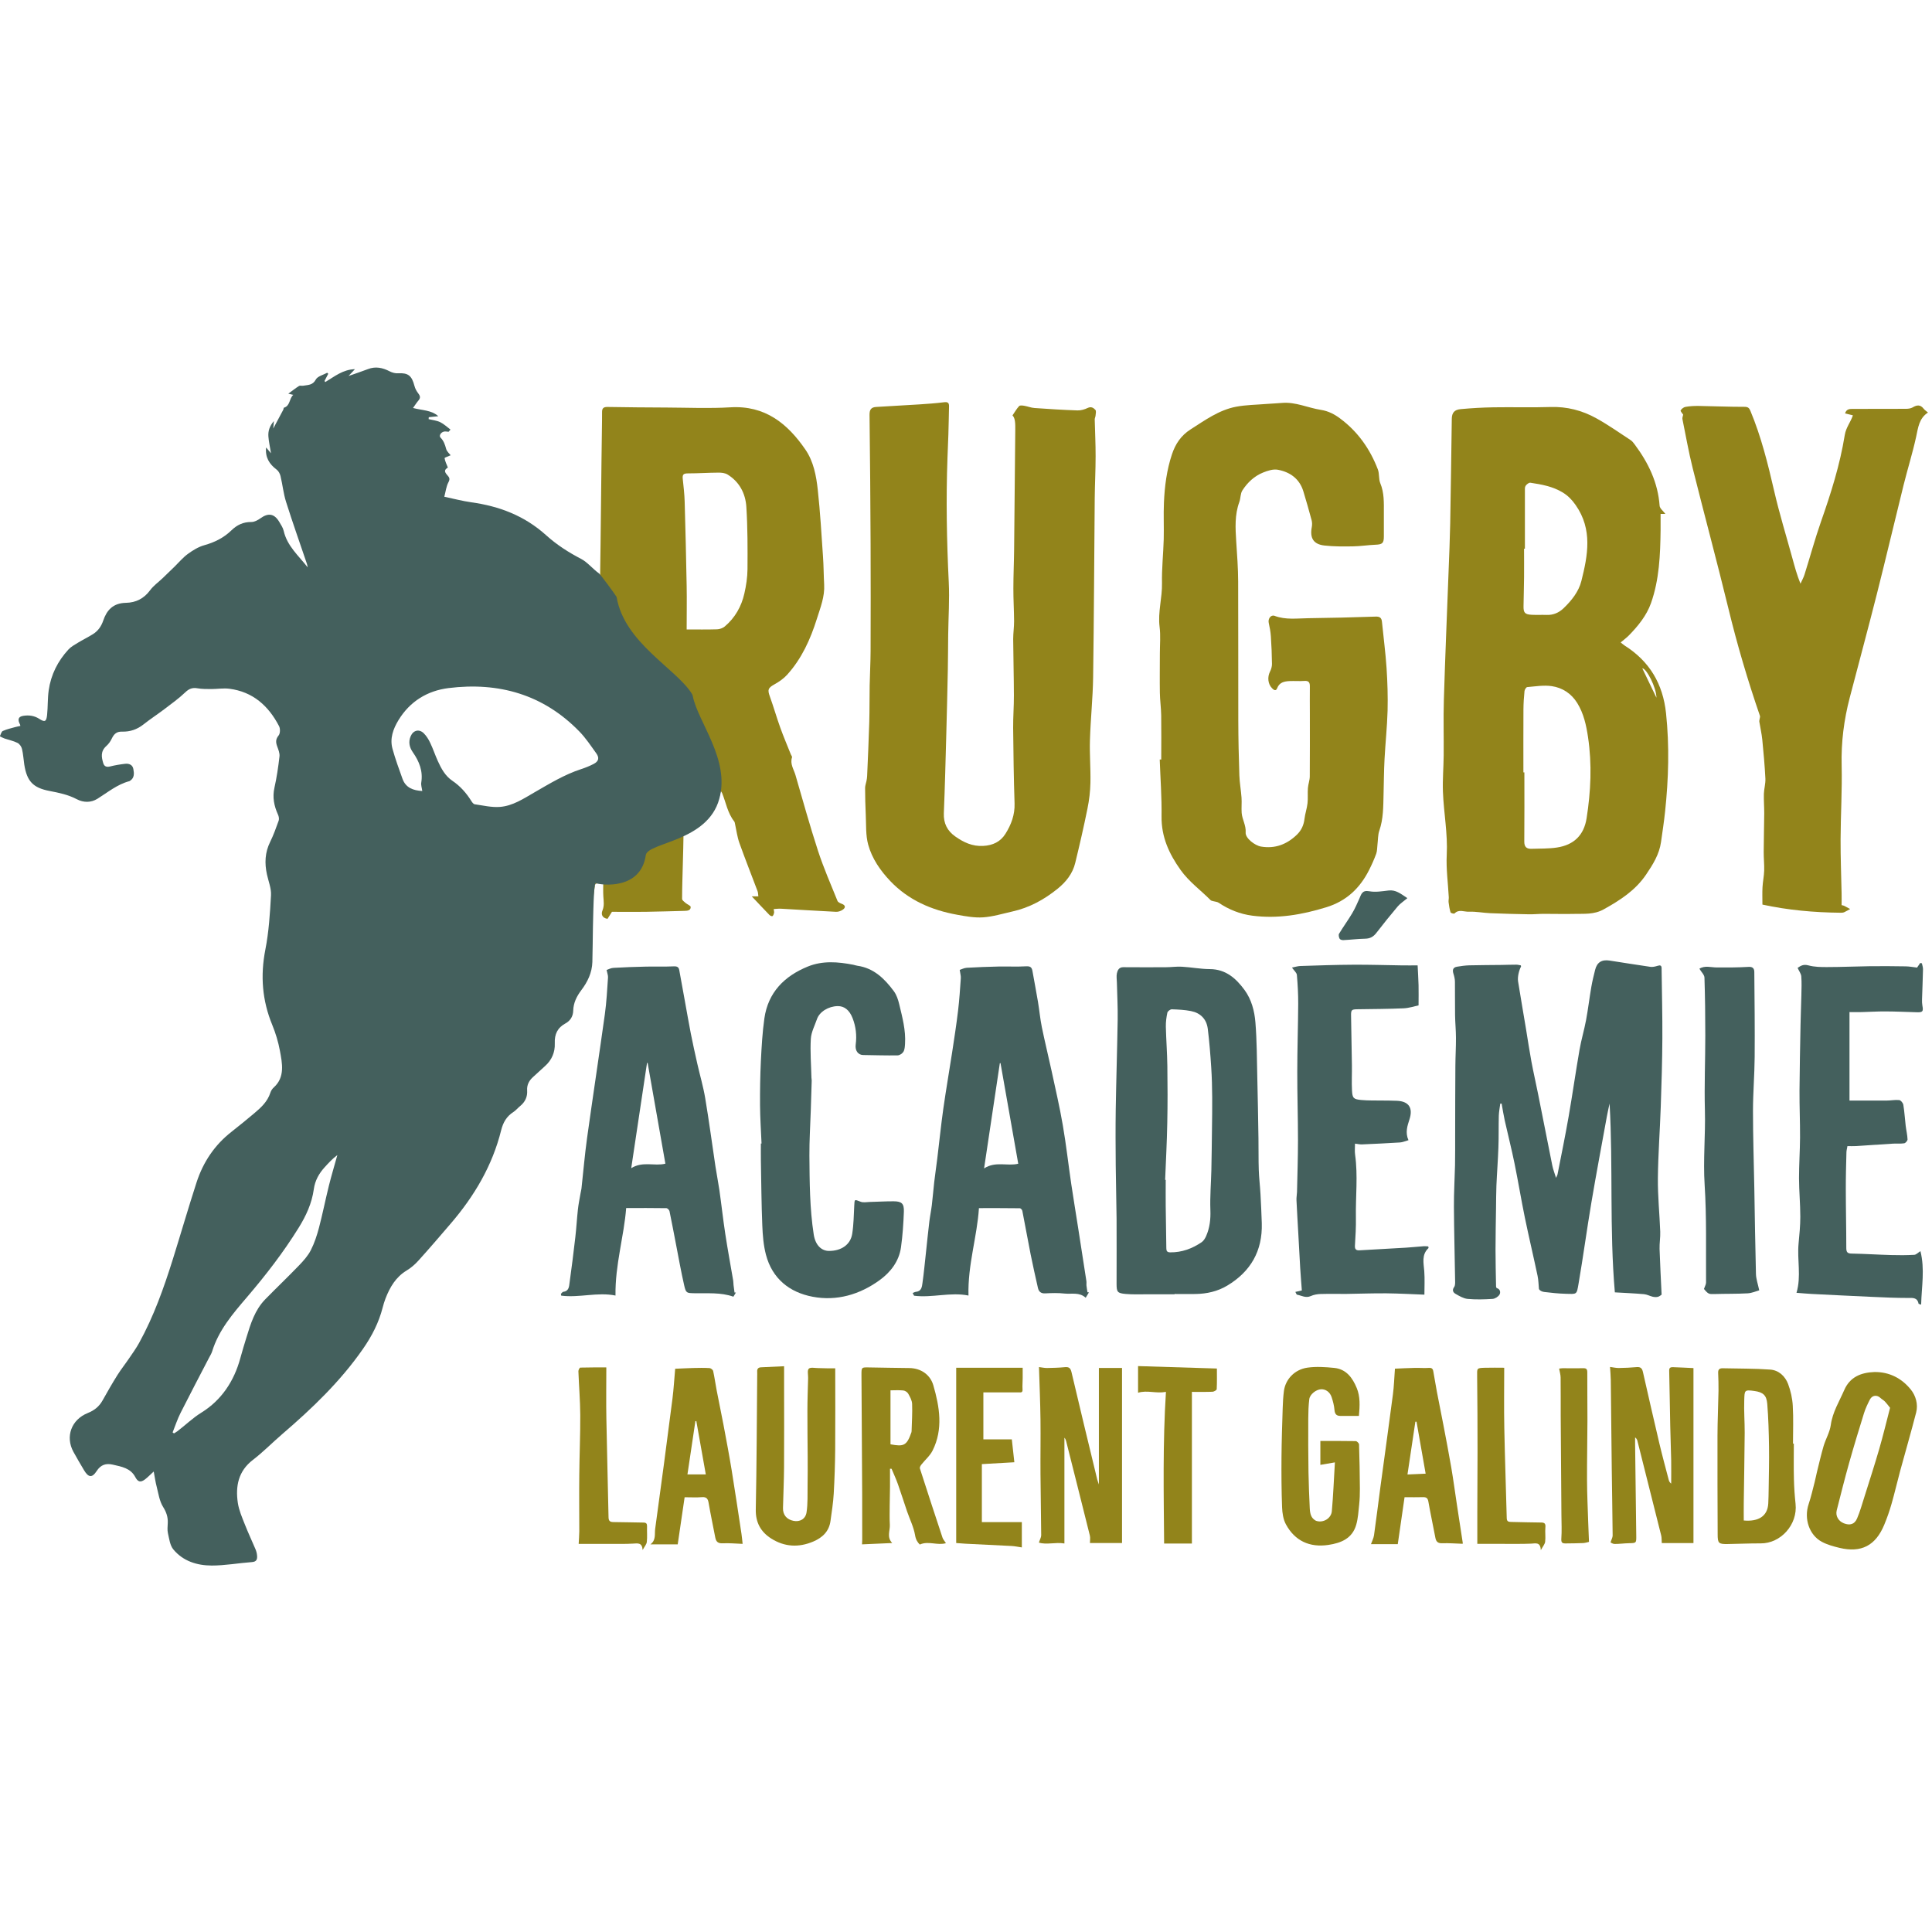 <svg width="256" height="256" viewBox="0 0 256 256" fill="none" xmlns="http://www.w3.org/2000/svg">
<g clip-path="url(#clip0_224_11215)">
<path d="M82.272 91.978C82.936 92.442 79.501 77.352 79.507 77.164C79.612 70.717 79.671 62.221 79.771 55.774C79.777 55.375 79.771 54.981 79.777 54.582C79.777 54.112 79.959 53.919 80.481 53.924C83.1 53.971 85.719 53.989 88.344 54.001C91.162 54.013 93.986 54.142 96.793 53.971C101.367 53.701 104.343 56.114 106.721 59.573C107.802 61.146 108.16 63.049 108.36 64.91C108.683 67.846 108.847 70.799 109.052 73.747C109.141 74.98 109.135 76.213 109.205 77.446C109.299 79.055 108.706 80.511 108.242 81.99C107.391 84.703 106.228 87.281 104.291 89.418C103.839 89.917 103.245 90.328 102.647 90.663C101.766 91.156 101.678 91.367 102.012 92.295C102.5 93.651 102.899 95.043 103.386 96.405C103.821 97.615 104.326 98.795 104.801 99.987C104.848 100.11 104.983 100.257 104.948 100.351C104.655 101.22 105.177 101.93 105.4 102.688C106.375 106.046 107.309 109.422 108.395 112.752C109.129 115 110.086 117.179 110.972 119.375C111.043 119.551 111.319 119.68 111.53 119.756C111.994 119.921 112.1 120.226 111.701 120.52C111.454 120.702 111.084 120.837 110.779 120.819C108.342 120.702 105.899 120.543 103.463 120.408C103.163 120.39 102.858 120.437 102.517 120.455C102.547 120.696 102.594 120.837 102.57 120.954C102.535 121.113 102.476 121.301 102.359 121.389C102.294 121.436 102.059 121.342 101.965 121.248C101.185 120.443 100.421 119.627 99.611 118.77H100.486C100.451 118.512 100.457 118.283 100.38 118.083C99.582 115.952 98.736 113.838 97.973 111.695C97.685 110.884 97.579 110.01 97.391 109.158C97.368 109.047 97.35 108.923 97.286 108.841C96.405 107.731 96.194 106.334 95.677 105.072C95.654 105.019 95.612 104.972 95.507 104.813C95.143 106.633 94.045 107.772 92.542 108.571C92.125 108.794 91.696 109.023 91.244 109.152C90.651 109.323 90.581 109.716 90.575 110.233C90.563 111.683 90.51 113.133 90.475 114.589C90.44 116.098 90.381 117.601 90.381 119.11C90.381 119.287 90.657 119.486 90.833 119.639C91.062 119.839 91.526 120.003 91.52 120.185C91.52 120.678 91.056 120.684 90.657 120.696C88.96 120.737 87.263 120.796 85.566 120.819C84.11 120.843 82.648 120.819 81.086 120.819C80.939 121.054 80.716 121.406 80.499 121.753C79.771 121.635 79.624 121.136 79.83 120.643C80.088 120.015 79.988 119.428 79.947 118.805C79.906 118.159 79.935 117.508 79.935 116.844C78.796 117.044 78.708 117.085 78.638 118.194C78.544 119.727 78.52 121.265 78.485 122.804C78.45 124.342 78.456 125.88 78.409 127.419C78.368 128.828 77.781 130.049 76.947 131.147M90.992 83.406C92.36 83.406 93.692 83.429 95.019 83.388C95.366 83.376 95.777 83.229 96.041 83.006C97.397 81.855 98.243 80.364 98.63 78.65C98.871 77.599 99.036 76.506 99.047 75.432C99.065 72.672 99.071 69.913 98.895 67.165C98.783 65.397 97.985 63.847 96.399 62.873C96.07 62.673 95.601 62.62 95.196 62.626C93.857 62.632 92.518 62.726 91.179 62.726C90.575 62.726 90.404 62.861 90.469 63.454C90.575 64.458 90.692 65.456 90.722 66.466C90.827 70.189 90.921 73.905 90.986 77.628C91.021 79.477 90.986 81.321 90.986 83.411L90.992 83.406Z" fill="#92841B"/>
<path d="M220.659 68.098H220.037C220.037 68.838 220.043 69.543 220.037 70.253C219.996 73.529 219.866 76.812 218.763 79.924C218.181 81.562 217.06 82.942 215.839 84.192C215.521 84.515 215.152 84.785 214.746 85.126C215.011 85.337 215.14 85.455 215.281 85.543C218.581 87.633 220.348 90.622 220.759 94.514C221.217 98.859 221.094 103.181 220.636 107.508C220.495 108.865 220.283 110.215 220.095 111.566C219.866 113.204 219.021 114.548 218.111 115.893C216.69 117.989 214.682 119.275 212.515 120.484C211.206 121.218 209.902 121.06 208.575 121.095C207.225 121.13 205.875 121.083 204.53 121.089C203.884 121.089 203.244 121.16 202.598 121.148C200.878 121.119 199.163 121.072 197.443 121.001C196.504 120.96 195.564 120.766 194.636 120.807C194.014 120.837 193.315 120.437 192.734 121.036C192.669 121.107 192.241 120.995 192.206 120.895C192.07 120.461 192.006 120.009 191.947 119.557C191.918 119.339 191.982 119.11 191.971 118.887C191.871 117.014 191.607 115.135 191.701 113.28C191.847 110.456 191.301 107.702 191.196 104.913C191.137 103.316 191.278 101.707 191.295 100.104C191.319 97.65 191.243 95.19 191.319 92.735C191.489 87.093 191.73 81.456 191.941 75.82C192.024 73.671 192.117 71.522 192.159 69.378C192.247 64.752 192.299 60.125 192.37 55.498C192.382 54.705 192.699 54.288 193.55 54.212C195 54.077 196.462 53.995 197.919 53.971C200.426 53.93 202.939 54.013 205.446 53.93C207.618 53.86 209.632 54.382 211.494 55.41C213.073 56.279 214.553 57.33 216.062 58.316C216.279 58.457 216.455 58.686 216.614 58.904C218.416 61.323 219.69 63.947 219.908 67.018C219.931 67.37 220.371 67.693 220.671 68.098H220.659ZM201.864 102.347C201.905 102.347 201.946 102.347 201.988 102.347C201.988 105.4 202.005 108.454 201.976 111.507C201.97 112.229 202.287 112.493 202.939 112.47C204.066 112.429 205.211 112.47 206.315 112.299C208.564 111.953 209.879 110.655 210.231 108.43C210.795 104.854 210.959 101.255 210.419 97.656C210.184 96.088 209.85 94.544 208.998 93.164C208.211 91.89 207.025 91.121 205.604 90.915C204.553 90.763 203.444 90.951 202.363 91.044C202.228 91.056 202.029 91.373 202.005 91.567C201.923 92.377 201.87 93.193 201.864 94.004C201.847 96.787 201.858 99.57 201.858 102.353L201.864 102.347ZM202.046 72.707C202.011 72.707 201.982 72.707 201.946 72.707C201.946 73.976 201.958 75.238 201.946 76.506C201.935 77.775 201.894 79.037 201.876 80.305C201.858 81.192 202.052 81.415 202.956 81.462C203.608 81.497 204.272 81.456 204.923 81.48C205.816 81.515 206.561 81.192 207.19 80.587C208.247 79.571 209.186 78.391 209.538 76.994C210.396 73.588 211.047 70.165 208.787 66.93C208.299 66.231 207.783 65.697 207.09 65.268C205.769 64.458 204.277 64.188 202.78 63.965C202.586 63.935 202.275 64.182 202.146 64.382C202.029 64.564 202.058 64.863 202.058 65.11C202.058 67.64 202.058 70.177 202.058 72.707H202.046ZM219.485 92.448C219.485 91.109 218.181 88.573 217.612 88.555C218.205 89.788 218.804 91.038 219.485 92.448Z" fill="#92841B"/>
<path d="M134.159 55.046C134.465 54.605 134.705 54.165 135.04 53.807C135.157 53.684 135.51 53.731 135.739 53.772C136.191 53.848 136.631 54.036 137.089 54.065C138.98 54.2 140.87 54.318 142.767 54.382C143.219 54.4 143.718 54.253 144.129 54.054C144.593 53.831 144.904 54.048 145.145 54.312C145.274 54.453 145.192 54.805 145.168 55.063C145.157 55.24 145.051 55.41 145.057 55.58C145.092 57.207 145.18 58.833 145.174 60.459C145.174 62.315 145.074 64.164 145.057 66.02C144.986 73.935 144.957 81.85 144.845 89.764C144.804 92.53 144.505 95.295 144.423 98.067C144.364 99.952 144.528 101.836 144.487 103.721C144.464 104.866 144.323 106.029 144.094 107.15C143.607 109.557 143.055 111.953 142.473 114.343C142.133 115.758 141.252 116.862 140.142 117.76C138.363 119.199 136.396 120.279 134.142 120.778C132.856 121.066 131.57 121.465 130.266 121.553C129.139 121.629 127.971 121.418 126.843 121.212C123.455 120.602 120.396 119.292 117.971 116.75C116.644 115.353 115.546 113.767 115.041 111.924C114.695 110.673 114.783 109.293 114.718 107.972C114.66 106.786 114.636 105.594 114.63 104.402C114.63 104.097 114.754 103.792 114.812 103.486C114.853 103.263 114.895 103.046 114.9 102.823C115 100.462 115.112 98.096 115.182 95.736C115.229 94.098 115.206 92.46 115.235 90.815C115.264 89.295 115.353 87.774 115.358 86.253C115.376 81.532 115.376 76.812 115.358 72.091C115.335 66.39 115.288 60.688 115.218 54.987C115.206 54.294 115.423 53.965 116.087 53.924C118.001 53.807 119.921 53.707 121.835 53.584C122.915 53.513 123.996 53.437 125.07 53.302C125.551 53.237 125.763 53.349 125.751 53.831C125.722 55.099 125.704 56.361 125.663 57.629C125.634 58.639 125.581 59.649 125.546 60.659C125.346 66.155 125.446 71.651 125.716 77.146C125.827 79.454 125.669 81.773 125.64 84.093C125.622 85.625 125.622 87.157 125.593 88.696C125.534 91.585 125.469 94.468 125.387 97.35C125.293 100.821 125.205 104.291 125.064 107.761C125.011 109.094 125.522 110.092 126.573 110.832C127.677 111.612 128.845 112.17 130.278 112.088C131.564 112.018 132.568 111.542 133.237 110.468C133.995 109.252 134.482 107.96 134.435 106.469C134.324 103.134 134.282 99.793 134.247 96.458C134.236 95.025 134.353 93.587 134.347 92.148C134.341 89.659 134.271 87.163 134.253 84.674C134.253 83.887 134.376 83.094 134.371 82.308C134.365 80.863 134.271 79.413 134.277 77.968C134.277 76.236 134.359 74.51 134.376 72.778C134.435 67.511 134.476 62.25 134.529 56.983C134.535 56.203 134.541 55.422 134.171 55.058L134.159 55.046Z" fill="#92841B"/>
<path d="M153.87 100.674C153.87 98.707 153.894 96.746 153.864 94.779C153.847 93.786 153.706 92.8 153.688 91.808C153.659 90.07 153.688 88.326 153.688 86.588C153.688 85.414 153.8 84.222 153.653 83.065C153.406 81.104 154.011 79.219 153.97 77.281C153.929 75.344 154.146 73.4 154.199 71.457C154.24 69.836 154.158 68.216 154.228 66.595C154.322 64.423 154.598 62.274 155.291 60.195C155.749 58.821 156.495 57.706 157.751 56.901C159.659 55.686 161.509 54.33 163.781 53.895C165.108 53.643 166.476 53.637 167.833 53.525C168.508 53.472 169.189 53.449 169.864 53.39C171.673 53.232 173.311 54.048 175.037 54.312C176.006 54.465 176.828 54.887 177.597 55.469C179.934 57.212 181.537 59.502 182.57 62.192C182.793 62.767 182.664 63.477 182.899 64.041C183.427 65.315 183.369 66.625 183.369 67.946C183.369 68.985 183.369 70.03 183.369 71.069C183.369 71.985 183.169 72.144 182.259 72.179C181.267 72.22 180.274 72.379 179.282 72.396C178.02 72.414 176.746 72.426 175.495 72.285C174.039 72.12 173.546 71.298 173.816 69.86C173.874 69.56 173.874 69.226 173.798 68.938C173.452 67.652 173.088 66.372 172.7 65.098C172.189 63.431 170.933 62.544 169.318 62.244C168.707 62.127 167.974 62.368 167.363 62.614C166.2 63.084 165.296 63.935 164.627 64.975C164.351 65.397 164.398 66.02 164.216 66.519C163.593 68.222 163.693 69.966 163.805 71.721C163.922 73.5 164.057 75.279 164.063 77.058C164.092 83.2 164.063 89.342 164.081 95.489C164.087 97.914 164.139 100.339 164.222 102.758C164.257 103.739 164.439 104.713 164.509 105.694C164.556 106.363 164.48 107.039 164.527 107.702C164.592 108.589 165.126 109.358 165.055 110.315C165.003 111.061 166.265 112.035 167.099 112.176C168.966 112.487 170.528 111.877 171.855 110.591C172.442 110.021 172.759 109.323 172.853 108.495C172.935 107.802 173.176 107.132 173.252 106.44C173.328 105.776 173.252 105.089 173.305 104.42C173.346 103.903 173.546 103.398 173.552 102.887C173.575 100.128 173.563 97.368 173.563 94.603C173.563 93.387 173.546 92.166 173.563 90.951C173.575 90.393 173.375 90.181 172.806 90.228C172.166 90.275 171.514 90.216 170.868 90.246C170.17 90.281 169.53 90.41 169.23 91.191C169.06 91.643 168.76 91.408 168.549 91.191C167.997 90.627 167.921 89.712 168.279 89.001C168.437 88.69 168.549 88.32 168.543 87.974C168.531 86.752 168.478 85.531 168.396 84.316C168.355 83.717 168.244 83.118 168.114 82.531C167.991 81.985 168.402 81.421 168.89 81.603C170.369 82.161 171.89 81.932 173.393 81.914C176.358 81.879 179.323 81.803 182.283 81.703C182.829 81.685 183.063 81.861 183.116 82.39C183.316 84.433 183.592 86.476 183.727 88.525C183.85 90.398 183.909 92.283 183.862 94.162C183.803 96.317 183.568 98.466 183.457 100.621C183.375 102.171 183.369 103.721 183.328 105.271C183.287 106.88 183.31 108.495 182.77 110.057C182.57 110.626 182.6 111.278 182.523 111.894C182.47 112.305 182.494 112.74 182.359 113.116C182.089 113.855 181.766 114.583 181.408 115.288C180.192 117.695 178.401 119.398 175.747 120.214C172.53 121.207 169.289 121.77 165.924 121.33C164.31 121.119 162.83 120.526 161.474 119.615C161.28 119.486 160.998 119.48 160.763 119.41C160.64 119.375 160.493 119.357 160.411 119.275C159.096 117.948 157.569 116.856 156.448 115.294C154.903 113.133 153.876 110.89 153.911 108.166C153.946 105.659 153.759 103.146 153.67 100.639C153.729 100.639 153.788 100.639 153.847 100.639L153.87 100.674Z" fill="#92841B"/>
<path d="M244.028 119.938C244.157 119.968 244.251 119.974 244.333 120.015C244.609 120.156 244.879 120.302 245.155 120.449C244.897 120.59 244.644 120.749 244.368 120.872C244.227 120.931 244.057 120.948 243.905 120.942C240.37 120.913 236.865 120.59 233.53 119.862C233.53 119.058 233.5 118.306 233.541 117.56C233.582 116.821 233.741 116.087 233.764 115.353C233.788 114.537 233.694 113.714 233.7 112.892C233.706 111.178 233.759 109.463 233.77 107.749C233.77 106.892 233.7 106.034 233.723 105.183C233.747 104.508 233.958 103.827 233.923 103.157C233.835 101.437 233.682 99.723 233.512 98.008C233.43 97.21 233.248 96.417 233.118 95.624C233.101 95.519 233.142 95.401 233.154 95.29C233.171 95.143 233.248 94.978 233.201 94.855C231.586 90.164 230.183 85.419 229.014 80.593C227.505 74.387 225.838 68.222 224.288 62.027C223.753 59.884 223.372 57.7 222.931 55.533C222.896 55.351 222.99 55.146 223.031 54.94C222.925 54.776 222.644 54.488 222.696 54.382C222.82 54.165 223.096 53.954 223.342 53.913C223.906 53.813 224.487 53.783 225.063 53.789C227.094 53.819 229.126 53.913 231.163 53.907C231.633 53.907 231.786 54.077 231.938 54.441C233.371 57.876 234.258 61.464 235.091 65.075C235.778 68.063 236.688 70.999 237.499 73.964C237.804 75.074 238.098 76.178 238.573 77.34C238.755 76.929 238.984 76.536 239.113 76.113C239.847 73.788 240.481 71.433 241.286 69.132C242.607 65.374 243.805 61.587 244.439 57.653C244.597 56.649 245.22 55.932 245.519 55.034C245.155 54.946 244.838 54.87 244.48 54.776C244.674 54.159 245.126 54.183 245.537 54.183C247.868 54.177 250.199 54.183 252.53 54.171C252.835 54.171 253.182 54.13 253.434 53.983C253.992 53.648 254.456 53.59 254.896 54.159C255.031 54.335 255.231 54.459 255.466 54.664C254.262 55.445 254.162 56.69 253.892 57.911C253.422 60.048 252.765 62.145 252.236 64.27C251.044 69.067 249.917 73.882 248.702 78.679C247.539 83.276 246.3 87.85 245.102 92.436C244.333 95.378 243.952 98.355 244.028 101.414C244.104 104.678 243.899 107.949 243.887 111.219C243.875 113.615 243.975 116.016 244.022 118.412C244.034 118.905 244.022 119.398 244.022 119.932L244.028 119.938Z" fill="#92841B"/>
<path d="M201.524 127.935C201.541 128.029 201.553 128.059 201.547 128.07C201.271 128.575 201.06 129.456 201.154 130.049C201.494 132.163 201.858 134.277 202.211 136.39C202.445 137.817 202.657 139.244 202.921 140.665C203.185 142.08 203.508 143.477 203.79 144.887C204.424 148.069 205.046 151.251 205.686 154.428C205.792 154.95 205.992 155.455 206.18 156.072C206.268 155.878 206.356 155.737 206.385 155.59C206.884 153.042 207.407 150.506 207.853 147.946C208.364 145.01 208.781 142.057 209.292 139.121C209.521 137.794 209.914 136.496 210.161 135.175C210.431 133.713 210.607 132.233 210.859 130.771C210.989 130.008 211.176 129.257 211.364 128.505C211.611 127.519 212.233 127.119 213.267 127.278C215.075 127.554 216.878 127.853 218.692 128.112C218.997 128.153 219.338 128.07 219.637 127.977C219.978 127.871 220.166 127.906 220.172 128.299C220.172 128.37 220.172 128.434 220.172 128.505C220.207 131.535 220.289 134.564 220.271 137.594C220.254 140.594 220.166 143.601 220.06 146.601C219.954 149.783 219.708 152.96 219.678 156.136C219.655 158.491 219.902 160.851 219.99 163.206C220.019 163.969 219.878 164.738 219.902 165.502C219.966 167.504 220.078 169.5 220.172 171.549C220.06 171.62 219.884 171.784 219.678 171.837C219.467 171.89 219.215 171.872 218.997 171.825C218.61 171.731 218.234 171.52 217.846 171.485C216.572 171.373 215.292 171.32 213.977 171.244C213.249 162.859 213.754 154.539 213.278 146.225C213.161 146.783 213.026 147.335 212.926 147.893C212.233 151.715 211.511 155.526 210.865 159.354C210.266 162.912 209.785 166.494 209.174 170.052C208.91 171.608 208.969 171.467 207.424 171.432C206.485 171.408 205.54 171.303 204.606 171.191C204.307 171.156 204.019 170.997 203.919 170.81C203.86 170.222 203.86 169.629 203.737 169.054C203.191 166.47 202.58 163.899 202.046 161.315C201.559 158.931 201.165 156.524 200.678 154.14C200.291 152.244 199.809 150.359 199.386 148.468C199.222 147.728 199.11 146.983 198.975 146.237C198.917 146.237 198.852 146.237 198.793 146.237C198.729 146.771 198.617 147.3 198.6 147.84C198.564 149.237 198.6 150.635 198.547 152.032C198.488 153.729 198.353 155.42 198.282 157.111C198.241 158.121 198.247 159.131 198.23 160.135C198.206 161.955 198.165 163.781 198.165 165.601C198.165 167.222 198.206 168.843 198.235 170.463C198.235 170.539 198.282 170.663 198.335 170.68C198.834 170.827 198.84 171.303 198.688 171.549C198.511 171.831 198.089 172.095 197.76 172.113C196.668 172.183 195.558 172.213 194.472 172.113C193.92 172.06 193.368 171.731 192.869 171.444C192.558 171.268 192.376 170.962 192.681 170.539C192.828 170.34 192.816 169.988 192.81 169.712C192.763 166.435 192.669 163.159 192.652 159.877C192.64 158.051 192.757 156.219 192.798 154.393C192.828 153.036 192.81 151.686 192.816 150.33C192.822 147.3 192.822 144.27 192.845 141.234C192.851 140.001 192.928 138.768 192.922 137.53C192.922 136.52 192.816 135.51 192.804 134.5C192.781 133.032 192.804 131.57 192.787 130.102C192.787 129.756 192.704 129.392 192.599 129.057C192.44 128.564 192.481 128.194 193.063 128.094C193.591 128.006 194.131 127.93 194.666 127.912C196.092 127.877 197.513 127.877 198.94 127.859C199.604 127.853 200.267 127.818 200.931 127.824C201.142 127.824 201.353 127.894 201.541 127.924L201.524 127.935Z" fill="#44605D"/>
<path d="M155.638 171.502C154.328 171.502 153.019 171.502 151.704 171.502C150.852 171.502 149.995 171.532 149.149 171.455C148.057 171.356 147.952 171.191 147.952 170.111C147.952 167.228 147.969 164.345 147.952 161.456C147.934 159.119 147.858 156.782 147.84 154.44C147.817 151.968 147.805 149.49 147.84 147.018C147.905 143.043 148.034 139.074 148.098 135.099C148.122 133.461 148.034 131.816 147.993 130.172C147.981 129.773 147.916 129.356 147.993 128.975C148.081 128.57 148.269 128.159 148.827 128.159C150.7 128.17 152.573 128.176 154.446 128.164C155.168 128.164 155.89 128.053 156.606 128.094C157.845 128.164 159.072 128.405 160.311 128.411C162.431 128.423 163.787 129.65 164.915 131.188C165.825 132.433 166.224 133.948 166.347 135.451C166.547 137.899 166.541 140.365 166.6 142.826C166.664 145.491 166.711 148.157 166.752 150.823C166.776 152.226 166.747 153.629 166.794 155.027C166.829 156.095 166.964 157.164 167.022 158.233C167.093 159.519 167.152 160.804 167.193 162.09C167.298 165.742 165.731 168.484 162.613 170.352C161.327 171.121 159.906 171.438 158.421 171.461C157.493 171.479 156.565 171.461 155.638 171.461C155.638 171.473 155.638 171.491 155.638 171.502ZM154.387 156.336C154.387 156.336 154.434 156.336 154.463 156.336C154.463 157.487 154.451 158.638 154.463 159.789C154.487 161.662 154.522 163.535 154.545 165.408C154.545 165.766 154.657 165.936 155.05 165.942C156.6 165.96 157.98 165.449 159.231 164.592C159.489 164.415 159.683 164.087 159.818 163.787C160.305 162.683 160.429 161.538 160.382 160.323C160.317 158.573 160.47 156.818 160.511 155.062C160.552 153.259 160.57 151.463 160.593 149.66C160.611 148.233 160.634 146.807 160.622 145.386C160.611 144.065 160.581 142.743 160.493 141.428C160.382 139.72 160.247 138.011 160.035 136.308C159.871 135.034 159.067 134.218 157.81 133.971C156.976 133.807 156.113 133.766 155.262 133.737C155.062 133.737 154.722 133.995 154.68 134.189C154.551 134.793 154.469 135.428 154.481 136.044C154.522 137.776 154.657 139.508 154.68 141.24C154.716 143.771 154.722 146.302 154.669 148.832C154.622 151.334 154.487 153.835 154.387 156.336Z" fill="#44605D"/>
<path d="M129.715 160.076C129.474 163.875 128.217 167.604 128.329 171.667C125.945 171.179 123.532 171.996 121.119 171.69C121.054 171.573 120.995 171.45 120.931 171.332C121.077 171.279 121.218 171.185 121.371 171.174C122.111 171.103 122.164 170.492 122.234 169.988C122.428 168.625 122.551 167.246 122.704 165.877C122.851 164.533 122.98 163.188 123.144 161.85C123.232 161.121 123.385 160.405 123.473 159.683C123.596 158.667 123.673 157.64 123.79 156.624C123.913 155.585 124.066 154.545 124.195 153.506C124.465 151.31 124.683 149.108 124.994 146.912C125.346 144.435 125.775 141.963 126.156 139.491C126.438 137.641 126.726 135.786 126.949 133.924C127.119 132.498 127.213 131.059 127.313 129.621C127.337 129.309 127.231 128.986 127.166 128.517C127.401 128.44 127.748 128.258 128.1 128.235C129.509 128.153 130.918 128.1 132.333 128.07C133.543 128.047 134.758 128.112 135.968 128.041C136.496 128.012 136.713 128.159 136.801 128.64C137.042 130.008 137.306 131.37 137.535 132.738C137.723 133.854 137.823 134.987 138.046 136.091C138.434 137.988 138.898 139.866 139.309 141.757C139.837 144.2 140.407 146.642 140.829 149.102C141.276 151.68 141.563 154.287 141.945 156.876C142.233 158.808 142.556 160.74 142.855 162.672C143.225 165.032 143.595 167.392 143.953 169.753C143.982 169.952 143.941 170.158 143.965 170.363C143.994 170.651 144.053 170.939 144.094 171.226C144.159 171.232 144.223 171.244 144.288 171.25C144.153 171.467 144.024 171.69 143.859 171.96C143.019 171.185 141.998 171.502 141.07 171.403C140.219 171.309 139.35 171.332 138.492 171.379C137.917 171.408 137.641 171.138 137.53 170.651C137.195 169.177 136.866 167.704 136.567 166.224C136.185 164.298 135.844 162.366 135.463 160.44C135.439 160.305 135.257 160.106 135.146 160.1C133.367 160.076 131.588 160.082 129.715 160.082V160.076ZM132.574 140.876C132.545 140.876 132.515 140.87 132.486 140.865C131.799 145.456 131.112 150.042 130.396 154.821C131.928 153.829 133.466 154.557 134.923 154.199C134.136 149.748 133.355 145.309 132.574 140.876Z" fill="#44605D"/>
<path d="M97.515 171.262C97.392 171.467 97.268 171.673 97.18 171.819C95.478 171.215 93.745 171.403 92.043 171.361C90.98 171.338 90.898 171.361 90.657 170.31C90.246 168.508 89.923 166.688 89.571 164.868C89.283 163.405 89.019 161.943 88.713 160.487C88.678 160.329 88.449 160.094 88.302 160.088C86.564 160.059 84.826 160.07 82.971 160.07C82.683 163.834 81.497 167.586 81.556 171.667C79.166 171.179 76.765 171.99 74.363 171.679L74.322 171.444C74.428 171.35 74.528 171.179 74.645 171.168C75.403 171.08 75.403 170.445 75.473 169.952C75.755 167.944 76.001 165.93 76.236 163.916C76.377 162.695 76.442 161.468 76.577 160.252C76.653 159.548 76.8 158.855 76.918 158.156C76.953 157.933 77.017 157.716 77.047 157.493C77.293 155.268 77.481 153.03 77.787 150.811C78.55 145.333 79.383 139.866 80.147 134.388C80.37 132.779 80.452 131.153 80.564 129.532C80.587 129.245 80.458 128.945 80.376 128.523C80.628 128.44 80.951 128.264 81.286 128.247C82.719 128.164 84.151 128.112 85.584 128.082C86.817 128.053 88.056 128.106 89.289 128.047C89.723 128.029 89.935 128.147 90.005 128.54C90.252 129.891 90.493 131.235 90.739 132.586C91.003 134.03 91.25 135.48 91.532 136.925C91.796 138.269 92.096 139.608 92.395 140.941C92.736 142.456 93.182 143.953 93.44 145.486C93.945 148.492 94.344 151.51 94.796 154.528C94.955 155.579 95.166 156.618 95.319 157.669C95.595 159.601 95.806 161.544 96.1 163.476C96.417 165.549 96.799 167.615 97.151 169.682C97.186 169.882 97.174 170.081 97.198 170.281C97.239 170.61 97.286 170.939 97.327 171.268C97.392 171.268 97.45 171.268 97.515 171.268V171.262ZM85.807 140.835C85.807 140.835 85.754 140.853 85.731 140.859C85.044 145.444 84.357 150.036 83.64 154.792C85.167 153.829 86.723 154.557 88.167 154.193C87.375 149.707 86.594 145.268 85.813 140.829L85.807 140.835Z" fill="#44605D"/>
<path d="M171.191 128.211C171.596 128.129 171.954 128.012 172.313 128C174.661 127.924 177.01 127.841 179.359 127.83C181.484 127.818 183.61 127.888 185.735 127.918C186.445 127.93 187.156 127.918 187.843 127.918C187.884 128.81 187.943 129.673 187.966 130.537C187.99 131.37 187.966 132.21 187.966 133.22C187.414 133.331 186.704 133.578 185.982 133.607C183.95 133.695 181.919 133.701 179.881 133.731C179.077 133.742 179.006 133.813 179.024 134.641C179.065 136.801 179.106 138.968 179.135 141.129C179.153 142.256 179.088 143.383 179.147 144.505C179.2 145.509 179.353 145.662 180.38 145.756C181.302 145.844 182.23 145.808 183.157 145.826C183.815 145.838 184.473 145.826 185.124 145.861C186.674 145.938 187.25 146.801 186.768 148.304C186.487 149.179 186.175 150.054 186.628 151.081C186.222 151.193 185.876 151.357 185.518 151.381C183.833 151.492 182.148 151.563 180.462 151.639C180.222 151.651 179.975 151.592 179.546 151.539C179.546 152.056 179.488 152.543 179.558 153.007C179.946 155.778 179.617 158.55 179.664 161.321C179.687 162.566 179.611 163.817 179.535 165.067C179.505 165.578 179.734 165.701 180.175 165.672C182.23 165.555 184.285 165.443 186.34 165.32C187.109 165.273 187.872 165.185 188.636 165.132C188.847 165.114 189.058 165.149 189.252 165.155C189.276 165.29 189.305 165.355 189.287 165.372C188.336 166.259 188.641 167.357 188.724 168.449C188.8 169.488 188.741 170.539 188.741 171.549C187.062 171.485 185.394 171.391 183.727 171.373C181.96 171.356 180.192 171.426 178.419 171.45C177.28 171.461 176.135 171.426 174.996 171.461C174.55 171.473 174.08 171.555 173.681 171.737C173.017 172.037 172.459 171.661 171.866 171.555C171.79 171.543 171.743 171.356 171.643 171.185C171.937 171.121 172.166 171.068 172.501 170.992C172.43 169.999 172.342 169.007 172.283 168.003C172.195 166.517 172.119 165.032 172.037 163.541C171.954 162.037 171.861 160.534 171.79 159.031C171.772 158.673 171.849 158.309 171.861 157.951C171.913 155.649 171.99 153.348 171.99 151.046C171.99 148.04 171.89 145.039 171.896 142.033C171.896 139.027 172.001 136.015 172.019 133.008C172.025 131.734 171.954 130.454 171.843 129.186C171.819 128.892 171.479 128.622 171.179 128.194L171.191 128.211Z" fill="#44605D"/>
<path d="M100.909 151.539C100.838 149.848 100.721 148.157 100.709 146.466C100.697 144.505 100.727 142.538 100.821 140.577C100.915 138.698 101.02 136.807 101.284 134.94C101.778 131.499 103.927 129.339 107.044 128.07C109.011 127.272 111.043 127.442 113.069 127.836C113.245 127.871 113.415 127.941 113.597 127.965C115.781 128.27 117.214 129.685 118.441 131.341C118.799 131.828 119.011 132.468 119.152 133.067C119.563 134.793 120.038 136.514 119.921 138.316C119.897 138.675 119.88 139.068 119.709 139.361C119.568 139.596 119.21 139.837 118.94 139.843C117.419 139.866 115.893 139.819 114.372 139.796C113.685 139.784 113.28 139.197 113.386 138.399C113.544 137.201 113.409 136.026 112.969 134.899C112.552 133.836 111.877 133.302 110.996 133.314C109.769 133.337 108.589 134.065 108.254 135.034C107.954 135.903 107.491 136.766 107.438 137.653C107.338 139.356 107.479 141.076 107.52 142.79C107.52 142.926 107.561 143.061 107.555 143.19C107.514 144.511 107.473 145.838 107.432 147.159C107.367 149.144 107.238 151.134 107.25 153.119C107.279 156.618 107.285 160.117 107.825 163.588C108.06 165.085 108.923 165.748 109.828 165.754C111.448 165.766 112.693 164.944 112.922 163.488C113.116 162.266 113.127 161.016 113.192 159.771C113.239 158.873 113.198 158.914 114.043 159.237C114.39 159.372 114.83 159.278 115.229 159.266C116.292 159.243 117.355 159.172 118.412 159.178C119.48 159.184 119.803 159.472 119.768 160.558C119.709 162.131 119.604 163.711 119.386 165.273C119.122 167.146 117.995 168.59 116.527 169.647C113.897 171.543 110.873 172.43 107.679 171.825C104.602 171.244 102.318 169.418 101.49 166.247C101.161 164.997 101.061 163.664 101.008 162.366C100.891 159.501 100.873 156.63 100.821 153.764C100.809 153.019 100.821 152.273 100.821 151.527C100.85 151.527 100.879 151.527 100.909 151.527V151.539Z" fill="#44605D"/>
<path d="M245.073 145.832C246.758 145.832 248.361 145.838 249.97 145.832C250.534 145.832 251.103 145.709 251.661 145.767C251.866 145.791 252.166 146.149 252.201 146.396C252.354 147.306 252.401 148.233 252.512 149.155C252.583 149.766 252.735 150.365 252.759 150.975C252.765 151.146 252.501 151.463 252.319 151.492C251.837 151.568 251.332 151.51 250.839 151.539C249.171 151.639 247.51 151.762 245.842 151.862C245.513 151.886 245.179 151.862 244.797 151.862C244.744 152.167 244.668 152.426 244.662 152.69C244.621 154.316 244.574 155.943 244.58 157.569C244.58 160.17 244.644 162.771 244.644 165.367C244.644 165.913 244.791 166.101 245.367 166.106C247.099 166.136 248.825 166.253 250.557 166.3C251.585 166.33 252.618 166.33 253.646 166.271C253.904 166.259 254.145 165.983 254.468 165.783C255.072 168.185 254.62 170.492 254.561 172.87C254.297 172.782 254.221 172.777 254.221 172.753C254.051 171.878 253.417 171.984 252.753 171.984C251.238 171.984 249.723 171.919 248.208 171.849C245.496 171.731 242.789 171.59 240.076 171.455C239.401 171.42 238.732 171.356 238.045 171.303C238.697 169.124 238.115 166.934 238.321 164.779C238.432 163.599 238.55 162.413 238.55 161.227C238.55 159.519 238.385 157.816 238.379 156.107C238.379 154.316 238.503 152.526 238.515 150.735C238.526 148.662 238.432 146.589 238.444 144.517C238.462 141.616 238.526 138.716 238.579 135.815C238.603 134.5 238.661 133.179 238.691 131.863C238.708 131.03 238.744 130.196 238.679 129.368C238.65 129.022 238.391 128.687 238.192 128.252C238.585 127.977 238.955 127.736 239.624 127.918C240.423 128.135 241.298 128.147 242.137 128.141C243.993 128.141 245.854 128.053 247.709 128.029C249.306 128.012 250.904 128.018 252.501 128.047C253.011 128.053 253.516 128.153 254.021 128.211C254.133 128.047 254.286 127.824 254.438 127.601C254.515 127.612 254.585 127.63 254.661 127.642C254.714 127.906 254.814 128.176 254.808 128.44C254.779 129.773 254.72 131.106 254.679 132.439C254.673 132.709 254.679 132.985 254.726 133.249C254.873 134.012 254.773 134.153 254.021 134.13C252.618 134.089 251.215 134.024 249.811 134.018C248.772 134.012 247.733 134.083 246.694 134.106C246.206 134.118 245.719 134.106 245.067 134.106V145.826L245.073 145.832Z" fill="#44605D"/>
<path d="M225.186 128.358C225.908 127.9 226.719 128.194 227.511 128.194C228.909 128.2 230.306 128.2 231.703 128.117C232.296 128.082 232.455 128.382 232.455 128.804C232.49 132.556 232.531 136.308 232.502 140.06C232.484 142.444 232.279 144.828 232.279 147.206C232.279 150.594 232.39 153.982 232.455 157.37C232.525 161.186 232.572 164.997 232.672 168.813C232.69 169.465 232.925 170.117 233.107 170.974C232.702 171.086 232.15 171.338 231.58 171.373C230.118 171.455 228.644 171.42 227.177 171.467C226.448 171.491 226.349 171.479 225.785 170.792C225.902 170.44 226.061 170.187 226.061 169.941C226.032 165.619 226.149 161.286 225.873 156.982C225.662 153.676 225.996 150.4 225.908 147.106C225.82 143.806 225.961 140.501 225.961 137.201C225.961 134.647 225.932 132.092 225.85 129.538C225.838 129.163 225.439 128.799 225.18 128.364L225.186 128.358Z" fill="#44605D"/>
<path d="M148.674 204.459H144.423C144.423 204.09 144.487 203.761 144.411 203.467C143.378 199.304 142.321 195.141 141.276 190.984C141.234 190.814 141.176 190.65 141.041 190.503V204.518C139.843 204.319 138.674 204.724 137.659 204.401C137.794 203.978 137.97 203.696 137.964 203.42C137.946 200.708 137.888 197.995 137.87 195.282C137.852 192.887 137.899 190.491 137.87 188.095C137.841 185.835 137.747 183.58 137.67 181.143C138.034 181.185 138.387 181.273 138.745 181.267C139.532 181.255 140.324 181.232 141.111 181.155C141.645 181.108 141.851 181.279 141.98 181.819C143.09 186.563 144.241 191.295 145.386 196.028C145.427 196.198 145.497 196.363 145.609 196.697V181.261H148.674V204.459Z" fill="#92841B"/>
<path d="M224.393 204.465H220.195C220.166 204.06 220.189 203.749 220.119 203.467C219.074 199.287 218.023 195.106 216.966 190.925C216.925 190.761 216.854 190.608 216.66 190.462C216.66 190.761 216.66 191.061 216.66 191.354C216.713 195.4 216.766 199.445 216.813 203.491C216.825 204.477 216.813 204.465 215.827 204.483C215.198 204.495 214.57 204.589 213.942 204.583C213.707 204.583 213.478 204.412 213.402 204.377C213.525 203.984 213.689 203.72 213.684 203.455C213.66 200.52 213.601 197.578 213.566 194.642C213.519 190.714 213.484 186.78 213.437 182.852C213.431 182.335 213.378 181.819 213.337 181.126C213.748 181.179 214.13 181.273 214.511 181.267C215.298 181.255 216.091 181.22 216.872 181.149C217.394 181.102 217.594 181.325 217.7 181.807C218.41 184.948 219.127 188.09 219.866 191.225C220.248 192.845 220.688 194.46 221.111 196.075C221.158 196.257 221.234 196.433 221.44 196.586C221.44 195.558 221.458 194.537 221.44 193.509C221.411 191.994 221.346 190.485 221.317 188.976C221.264 186.522 221.234 184.062 221.176 181.607C221.164 181.138 221.463 181.155 221.751 181.161C222.602 181.185 223.454 181.237 224.393 181.279V204.465Z" fill="#92841B"/>
<path d="M125.352 204.477C124.201 204.818 123.027 204.142 121.876 204.659C121.582 204.366 121.353 204.025 121.254 203.432C121.071 202.34 120.549 201.312 120.185 200.25C119.774 199.058 119.404 197.854 118.981 196.668C118.735 195.975 118.423 195.3 118.136 194.619C118.065 194.619 118.001 194.619 117.93 194.613C117.93 195.411 117.93 196.216 117.93 197.014C117.924 197.854 117.895 198.688 117.889 199.527C117.889 200.361 117.86 201.201 117.907 202.035C117.954 202.821 117.46 203.673 118.224 204.459C116.873 204.518 115.587 204.577 114.219 204.636C114.219 204.565 114.249 204.307 114.249 204.043C114.249 202.011 114.249 199.979 114.243 197.948C114.214 192.681 114.178 187.42 114.149 182.153C114.149 181.179 114.161 181.173 115.106 181.19C116.891 181.214 118.676 181.261 120.461 181.273C122.081 181.284 123.279 182.2 123.673 183.563C124.495 186.404 125 189.364 123.573 192.206C123.226 192.904 122.575 193.444 122.081 194.073C121.976 194.208 121.847 194.437 121.888 194.566C122.874 197.631 123.872 200.69 124.888 203.749C124.964 203.984 125.158 204.183 125.352 204.489V204.477ZM117.995 184.22V191.378C119.745 191.706 120.15 191.571 120.766 189.792C120.778 189.751 120.79 189.704 120.79 189.657C120.825 188.442 120.907 187.226 120.86 186.017C120.842 185.553 120.572 185.077 120.338 184.661C120.22 184.455 119.921 184.267 119.692 184.244C119.116 184.185 118.535 184.226 118.001 184.226L117.995 184.22Z" fill="#92841B"/>
<path d="M248.361 181.801C250.375 181.772 252.013 182.652 253.205 184.138C253.833 184.925 254.186 186.058 253.904 187.15C253.234 189.751 252.483 192.329 251.778 194.918C251.385 196.374 251.05 197.848 250.633 199.292C250.369 200.22 250.046 201.136 249.676 202.029C248.525 204.818 246.617 205.786 243.74 205.099C242.942 204.906 242.12 204.683 241.397 204.295C239.747 203.414 238.996 201.248 239.659 199.287C239.982 198.33 240.2 197.337 240.458 196.357C240.569 195.928 240.646 195.494 240.751 195.065C241.039 193.908 241.303 192.746 241.638 191.601C241.92 190.661 242.46 189.769 242.589 188.818C242.824 187.109 243.717 185.7 244.374 184.185C245.126 182.453 246.6 181.866 248.361 181.801ZM250.434 186.528C250.164 186.193 249.976 185.929 249.753 185.7C249.582 185.524 249.353 185.412 249.177 185.242C248.719 184.796 248.073 184.86 247.774 185.441C247.474 186.023 247.187 186.622 246.993 187.244C246.312 189.434 245.642 191.636 245.02 193.844C244.433 195.928 243.91 198.03 243.376 200.126C243.188 200.854 243.593 201.559 244.321 201.847C245.114 202.158 245.736 201.988 246.071 201.207C246.465 200.285 246.735 199.31 247.04 198.353C247.703 196.245 248.385 194.143 249.001 192.023C249.518 190.233 249.958 188.418 250.445 186.534L250.434 186.528Z" fill="#92841B"/>
<path d="M237.693 191.284C237.693 192.845 237.663 194.401 237.704 195.963C237.728 197.067 237.804 198.171 237.921 199.263C238.221 202.034 235.937 204.524 233.306 204.506C231.839 204.501 230.371 204.571 228.903 204.594C227.717 204.612 227.599 204.483 227.599 203.291C227.588 198.934 227.558 194.583 227.576 190.227C227.582 188.236 227.676 186.252 227.711 184.261C227.723 183.474 227.693 182.682 227.664 181.895C227.646 181.455 227.858 181.29 228.28 181.302C230.377 181.355 232.479 181.325 234.569 181.478C235.696 181.56 236.542 182.353 236.935 183.392C237.276 184.308 237.499 185.301 237.552 186.275C237.651 187.943 237.581 189.616 237.581 191.29H237.698L237.693 191.284ZM231.046 201.471C232.96 201.647 234.217 200.937 234.305 199.21C234.334 198.582 234.352 197.948 234.357 197.314C234.381 195.429 234.434 193.544 234.404 191.659C234.375 189.775 234.322 187.884 234.17 186.005C234.076 184.872 233.606 184.473 232.473 184.314C231.116 184.12 231.169 184.238 231.122 185.524C231.069 186.962 231.187 188.412 231.181 189.851C231.157 192.945 231.099 196.04 231.058 199.14C231.046 199.921 231.058 200.708 231.058 201.471H231.046Z" fill="#92841B"/>
<path d="M103.897 181.02C103.897 181.948 103.897 182.782 103.897 183.61C103.897 187.209 103.915 190.802 103.891 194.401C103.88 196.21 103.792 198.018 103.75 199.827C103.727 200.731 104.25 201.348 105.16 201.524C105.976 201.682 106.739 201.295 106.874 200.379C107.05 199.21 106.992 198.001 107.009 196.809C107.027 195.529 107.027 194.243 107.021 192.963C107.015 190.955 106.974 188.947 106.986 186.939C106.986 185.494 107.044 184.044 107.08 182.6C107.091 182.171 106.945 181.578 107.168 181.361C107.391 181.138 107.978 181.279 108.407 181.279C108.812 181.279 109.223 181.302 109.628 181.308C109.998 181.308 110.374 181.308 110.673 181.308C110.673 184.901 110.696 188.465 110.667 192.029C110.65 193.996 110.585 195.963 110.473 197.924C110.403 199.134 110.209 200.338 110.045 201.535C109.857 202.915 108.988 203.737 107.767 204.26C105.841 205.082 103.956 204.982 102.194 203.866C100.815 202.992 100.11 201.753 100.145 200.009C100.263 194.137 100.28 188.26 100.333 182.388C100.333 182.183 100.345 181.977 100.333 181.778C100.304 181.384 100.462 181.185 100.868 181.173C101.86 181.132 102.852 181.079 103.909 181.032L103.897 181.02Z" fill="#92841B"/>
<path d="M89.806 204.636H86.183C86.946 204.084 86.723 203.262 86.811 202.598C87.61 196.838 88.367 191.072 89.107 185.312C89.265 184.068 89.336 182.805 89.465 181.367C90.181 181.337 91.021 181.29 91.855 181.267C92.577 181.249 93.299 181.237 94.016 181.279C94.192 181.29 94.462 181.502 94.497 181.666C94.685 182.523 94.802 183.392 94.967 184.255C95.26 185.782 95.583 187.297 95.871 188.823C96.247 190.82 96.623 192.81 96.951 194.812C97.409 197.619 97.82 200.432 98.249 203.238C98.319 203.708 98.355 204.189 98.402 204.571C97.474 204.536 96.611 204.454 95.754 204.495C95.149 204.524 94.885 204.289 94.779 203.737C94.485 202.211 94.162 200.684 93.898 199.152C93.804 198.582 93.61 198.33 92.994 198.382C92.278 198.441 91.549 198.394 90.716 198.394C90.422 200.414 90.123 202.451 89.8 204.641L89.806 204.636ZM93.522 195.364C93.082 192.887 92.677 190.597 92.266 188.301C92.225 188.301 92.184 188.307 92.142 188.313C91.784 190.702 91.432 193.092 91.091 195.364H93.516H93.522Z" fill="#92841B"/>
<path d="M193.803 204.559C192.816 204.53 191.965 204.454 191.125 204.489C190.556 204.512 190.297 204.301 190.197 203.772C189.892 202.175 189.552 200.584 189.27 198.987C189.193 198.535 189.023 198.371 188.571 198.382C187.784 198.406 186.992 198.388 186.111 198.388C185.817 200.42 185.524 202.457 185.212 204.612H181.66C181.807 204.201 182.007 203.825 182.065 203.426C182.365 201.312 182.623 199.193 182.905 197.079C183.457 192.969 184.038 188.859 184.572 184.743C184.713 183.674 184.743 182.594 184.837 181.355C185.647 181.32 186.534 181.273 187.42 181.255C188.048 181.237 188.683 181.296 189.311 181.255C189.692 181.226 189.857 181.343 189.916 181.695C190.074 182.606 190.227 183.516 190.397 184.42C190.679 185.899 190.984 187.379 191.266 188.859C191.618 190.72 191.982 192.581 192.299 194.443C192.581 196.087 192.799 197.742 193.051 199.398C193.309 201.083 193.574 202.774 193.826 204.459C193.838 204.53 193.761 204.618 193.791 204.553L193.803 204.559ZM187.69 188.383C187.643 188.383 187.59 188.383 187.543 188.383C187.191 190.749 186.833 193.116 186.498 195.376C187.338 195.341 188.084 195.306 188.906 195.27C188.495 192.939 188.095 190.661 187.696 188.383H187.69Z" fill="#92841B"/>
<path d="M176.881 193.773C176.1 193.908 175.577 193.996 174.955 194.102V190.937C176.499 190.937 178.073 190.926 179.646 190.955C179.799 190.955 180.075 191.237 180.081 191.389C180.145 193.35 180.18 195.312 180.192 197.273C180.198 197.971 180.169 198.676 180.098 199.369C180.004 200.261 179.951 201.171 179.711 202.023C179.194 203.855 177.709 204.459 176.006 204.712C173.54 205.076 171.579 204.178 170.393 201.988C170.034 201.33 169.911 200.484 169.882 199.721C169.8 197.508 169.788 195.288 169.805 193.075C169.823 190.908 169.893 188.735 169.964 186.569C169.987 185.823 170.029 185.077 170.122 184.338C170.322 182.776 171.526 181.466 173.246 181.22C174.409 181.055 175.624 181.138 176.798 181.255C178.39 181.414 179.223 182.582 179.775 183.921C180.239 185.042 180.192 186.252 180.063 187.614C179.218 187.614 178.39 187.626 177.562 187.614C177.08 187.602 176.875 187.356 176.828 186.845C176.781 186.269 176.634 185.694 176.452 185.142C176.223 184.443 175.653 184.056 175.043 184.085C174.397 184.115 173.569 184.749 173.487 185.395C173.381 186.24 173.358 187.097 173.352 187.949C173.34 190.321 173.346 192.693 173.381 195.059C173.405 196.639 173.475 198.212 173.546 199.792C173.563 200.167 173.604 200.578 173.763 200.907C173.892 201.177 174.191 201.465 174.467 201.541C175.372 201.8 176.393 201.183 176.475 200.238C176.663 198.159 176.74 196.069 176.881 193.773Z" fill="#92841B"/>
<path d="M130.096 201.688H135.398V205.041C134.905 204.97 134.488 204.876 134.071 204.853C132.016 204.741 129.961 204.653 127.906 204.548C127.454 204.524 127.008 204.483 126.702 204.459V181.232H135.51C135.51 181.59 135.51 182.112 135.51 182.635C135.51 183.128 135.457 183.627 135.492 184.115C135.521 184.578 135.234 184.496 134.97 184.496C133.443 184.496 131.91 184.496 130.302 184.496V190.72H134.071C134.183 191.73 134.288 192.675 134.406 193.756C133.026 193.838 131.611 193.914 130.102 194.002V201.682L130.096 201.688Z" fill="#92841B"/>
<path d="M154.487 184.432C153.16 184.678 152.05 184.173 150.799 184.543V181.014C154.152 181.12 157.651 181.226 161.245 181.337C161.245 182.2 161.268 183.14 161.221 184.073C161.215 184.203 160.863 184.402 160.669 184.414C159.748 184.449 158.826 184.432 157.933 184.432V204.53H154.252C154.199 197.86 154.064 191.225 154.493 184.437L154.487 184.432Z" fill="#92841B"/>
<path d="M204.166 205.411C204.119 204.277 203.467 204.518 202.857 204.542C201.682 204.589 200.502 204.571 199.328 204.571C198.112 204.571 196.897 204.571 195.752 204.571C195.752 203.185 195.752 201.788 195.752 200.385C195.758 197.695 195.781 195.006 195.781 192.317C195.781 189 195.77 185.682 195.729 182.365C195.717 181.29 195.664 181.273 196.727 181.237C197.625 181.208 198.523 181.232 199.316 181.232C199.316 183.885 199.275 186.563 199.328 189.24C199.404 193.215 199.551 197.196 199.651 201.171C199.662 201.641 199.927 201.659 200.273 201.665C201.582 201.688 202.892 201.735 204.207 201.741C204.7 201.741 204.818 201.923 204.771 202.399C204.712 203.021 204.818 203.667 204.741 204.289C204.7 204.618 204.43 204.917 204.166 205.405V205.411Z" fill="#92841B"/>
<path d="M80.341 181.196C80.341 183.504 80.305 185.741 80.347 187.972C80.423 192.329 80.552 196.685 80.634 201.042C80.646 201.565 80.846 201.682 81.321 201.682C82.63 201.682 83.94 201.741 85.249 201.747C85.654 201.747 85.748 201.911 85.737 202.281C85.713 202.956 85.784 203.643 85.707 204.313C85.672 204.636 85.396 204.929 85.155 205.381C85.085 204.371 84.504 204.501 83.887 204.536C82.895 204.594 81.897 204.577 80.904 204.577C79.472 204.577 78.033 204.577 76.677 204.577C76.706 204.019 76.753 203.473 76.759 202.927C76.759 200.42 76.73 197.913 76.759 195.405C76.782 192.769 76.9 190.133 76.888 187.497C76.876 185.565 76.712 183.633 76.641 181.695C76.636 181.531 76.8 181.22 76.894 181.214C78.062 181.179 79.225 181.19 80.347 181.19L80.341 181.196Z" fill="#92841B"/>
<path d="M206.597 181.349C206.691 181.337 206.884 181.296 207.072 181.296C207.977 181.296 208.881 181.32 209.785 181.296C210.202 181.284 210.325 181.425 210.325 181.842C210.313 183.968 210.349 186.087 210.343 188.213C210.337 190.855 210.278 193.503 210.29 196.145C210.296 197.977 210.384 199.803 210.443 201.629C210.472 202.475 210.507 203.32 210.548 204.307C210.401 204.336 210.09 204.448 209.773 204.465C209.004 204.506 208.235 204.495 207.466 204.512C207.043 204.518 206.849 204.436 206.884 203.896C206.961 202.839 206.902 201.77 206.896 200.708C206.867 196.345 206.832 191.977 206.802 187.614C206.79 185.923 206.814 184.232 206.79 182.541C206.79 182.165 206.673 181.795 206.591 181.343L206.597 181.349Z" fill="#92841B"/>
<path d="M186.475 119.016C185.958 119.451 185.529 119.727 185.212 120.097C184.238 121.248 183.292 122.428 182.371 123.62C181.977 124.131 181.531 124.371 180.885 124.383C179.922 124.401 178.965 124.524 178.002 124.571C177.832 124.583 177.568 124.506 177.509 124.389C177.409 124.201 177.339 123.878 177.433 123.725C177.985 122.81 178.619 121.941 179.165 121.025C179.535 120.408 179.822 119.745 180.116 119.087C180.374 118.506 180.474 117.919 181.431 118.095C182.253 118.247 183.14 118.095 183.991 117.995C184.931 117.883 185.559 118.388 186.475 119.005V119.016Z" fill="#44605D"/>
<path d="M91.684 91.937C91.737 92.025 91.772 92.119 91.796 92.225C92.483 95.701 96.769 100.656 95.307 105.858C93.763 111.513 85.983 111.589 85.578 113.268C84.938 117.966 79.689 117.29 78.896 117.014C78.896 117.19 78.785 117.132 78.72 118.247C78.626 119.78 78.603 121.318 78.567 122.857C78.532 124.395 78.538 125.933 78.491 127.472C78.45 128.881 77.863 130.102 77.029 131.2C76.418 132.016 75.984 132.868 75.954 133.919C75.937 134.635 75.596 135.24 74.951 135.592C73.876 136.173 73.459 137.025 73.512 138.258C73.559 139.42 73.113 140.471 72.209 141.27C71.686 141.734 71.181 142.221 70.653 142.691C70.118 143.166 69.801 143.742 69.848 144.476C69.907 145.333 69.584 146.014 68.926 146.554C68.609 146.812 68.351 147.141 68.01 147.359C67.118 147.934 66.66 148.744 66.407 149.76C65.245 154.446 62.855 158.479 59.737 162.114C58.322 163.764 56.913 165.414 55.457 167.022C54.993 167.539 54.465 167.997 53.872 168.355C52.439 169.224 51.664 170.563 51.083 172.054C50.924 172.454 50.812 172.865 50.701 173.276C50.184 175.272 49.28 177.033 48.1 178.73C45.099 183.052 41.348 186.633 37.39 190.033C36.087 191.154 34.877 192.393 33.515 193.439C31.571 194.93 31.19 196.926 31.513 199.134C31.66 200.115 32.076 201.066 32.446 201.999C32.881 203.103 33.386 204.178 33.85 205.27C33.961 205.534 34.038 205.816 34.061 206.098C34.114 206.626 33.985 206.943 33.38 206.984C31.601 207.113 29.822 207.448 28.043 207.442C26.105 207.436 24.25 206.861 22.964 205.299C22.517 204.759 22.424 203.896 22.253 203.162C22.153 202.733 22.212 202.258 22.23 201.806C22.265 201.019 22.048 200.373 21.607 199.668C21.126 198.899 20.997 197.907 20.762 196.997C20.598 196.374 20.509 195.734 20.369 194.983C19.916 195.394 19.593 195.734 19.229 196.016C18.636 196.468 18.272 196.38 17.932 195.728C17.303 194.531 16.117 194.343 14.973 194.079C14.039 193.861 13.352 194.073 12.794 194.942C12.207 195.852 11.714 195.781 11.15 194.836C10.669 194.026 10.187 193.21 9.729 192.376C8.637 190.379 9.436 188.113 11.632 187.232C12.507 186.88 13.135 186.375 13.587 185.571C14.221 184.437 14.867 183.304 15.56 182.2C16.035 181.443 16.599 180.738 17.104 179.993C17.562 179.323 18.038 178.66 18.431 177.949C20.369 174.432 21.707 170.663 22.905 166.846C23.962 163.464 24.948 160.059 26.04 156.688C26.915 153.988 28.436 151.715 30.679 149.966C31.513 149.314 32.863 148.216 33.673 147.529C34.572 146.771 35.441 145.985 35.822 144.799C35.91 144.523 36.069 144.276 36.286 144.082C37.789 142.726 37.396 140.876 37.085 139.203C36.868 138.046 36.527 136.913 36.081 135.821C34.742 132.574 34.484 129.298 35.159 125.839C35.623 123.479 35.776 121.042 35.91 118.629C35.963 117.719 35.57 116.779 35.37 115.858C35.047 114.378 35.106 112.957 35.793 111.566C36.239 110.655 36.586 109.698 36.926 108.741C37.008 108.506 36.944 108.172 36.832 107.931C36.316 106.792 36.081 105.647 36.363 104.385C36.668 103.022 36.873 101.631 37.032 100.239C37.085 99.799 36.879 99.317 36.721 98.877C36.533 98.349 36.515 97.944 36.92 97.45C37.132 97.186 37.149 96.552 36.979 96.223C35.582 93.528 33.509 91.661 30.391 91.262C29.605 91.162 28.788 91.303 27.984 91.303C27.379 91.303 26.763 91.303 26.17 91.203C25.5 91.085 25.048 91.256 24.549 91.737C23.703 92.547 22.741 93.234 21.801 93.951C20.879 94.65 19.91 95.278 19.006 95.994C18.167 96.658 17.227 96.975 16.176 96.945C15.513 96.928 15.131 97.192 14.814 97.861C14.638 98.237 14.397 98.578 14.086 98.854C13.299 99.564 13.446 100.333 13.681 101.12C13.816 101.56 14.121 101.678 14.585 101.56C15.237 101.396 15.906 101.284 16.576 101.208C17.086 101.149 17.562 101.326 17.668 101.889C17.779 102.465 17.832 103.081 17.215 103.469C17.198 103.48 17.18 103.498 17.157 103.504C15.542 103.927 14.286 104.983 12.912 105.841C12.054 106.375 11.062 106.363 10.175 105.899C9.031 105.295 7.815 105.048 6.564 104.807C4.374 104.39 3.564 103.516 3.218 101.314C3.112 100.621 3.077 99.916 2.912 99.235C2.842 98.93 2.589 98.572 2.319 98.437C1.785 98.172 1.174 98.049 0.599 97.855C0.382 97.779 0.182 97.662 -0.023 97.562C0.106 97.321 0.176 96.945 0.376 96.857C0.904 96.617 1.486 96.493 2.043 96.335C2.255 96.276 2.472 96.241 2.689 96.194C2.677 96.106 2.683 96.053 2.666 96.023C2.325 95.383 2.372 94.961 3.094 94.849C3.817 94.738 4.533 94.82 5.191 95.243C5.942 95.73 6.148 95.63 6.242 94.72C6.353 93.64 6.3 92.547 6.453 91.473C6.746 89.406 7.657 87.598 9.066 86.065C9.406 85.695 9.882 85.437 10.322 85.167C10.98 84.768 11.673 84.433 12.325 84.022C12.994 83.599 13.417 83 13.681 82.225C14.133 80.892 14.949 79.906 16.699 79.877C17.991 79.853 19.071 79.319 19.881 78.221C20.339 77.599 21.003 77.135 21.566 76.594C22.089 76.095 22.606 75.591 23.128 75.085C23.709 74.516 24.238 73.876 24.89 73.4C25.547 72.919 26.293 72.461 27.068 72.244C28.436 71.862 29.646 71.263 30.655 70.283C31.407 69.549 32.241 69.155 33.315 69.167C33.72 69.167 34.172 68.92 34.525 68.668C35.541 67.934 36.345 68.051 36.991 69.132C37.22 69.519 37.49 69.913 37.59 70.341C38.042 72.344 39.569 73.635 40.772 75.179C40.737 75.027 40.719 74.868 40.672 74.722C39.745 71.985 38.776 69.261 37.907 66.507C37.554 65.397 37.443 64.211 37.167 63.072C37.091 62.761 36.903 62.409 36.656 62.227C35.681 61.493 35.124 60.6 35.259 59.291C35.453 59.52 35.617 59.714 35.91 60.06C35.77 59.179 35.611 58.51 35.564 57.835C35.511 57.124 35.711 56.467 36.292 55.792C36.257 56.208 36.233 56.467 36.21 56.778C36.668 55.921 37.102 55.111 37.531 54.3C37.578 54.212 37.572 54.042 37.619 54.024C38.465 53.778 38.294 52.838 38.858 52.322C38.67 52.275 38.553 52.245 38.2 52.163C38.758 51.758 39.175 51.423 39.627 51.141C39.756 51.059 39.985 51.141 40.161 51.112C40.79 50.995 41.43 51.071 41.847 50.29C42.087 49.849 42.833 49.679 43.356 49.392L43.497 49.527L43.003 50.472C43.033 50.525 43.062 50.578 43.091 50.63C44.295 49.914 45.411 48.963 47.031 48.916C46.726 49.245 46.526 49.462 46.186 49.82C47.172 49.474 47.971 49.209 48.752 48.91C49.767 48.517 50.695 48.722 51.623 49.198C51.975 49.38 52.363 49.486 52.762 49.462C54.083 49.386 54.564 49.779 54.917 51.13C55.011 51.505 55.204 51.84 55.439 52.151C55.727 52.527 55.703 52.762 55.439 53.079C55.199 53.355 55.005 53.672 54.729 54.059C55.956 54.388 57.171 54.33 58.076 55.152C57.641 55.193 57.224 55.234 56.813 55.281C56.807 55.369 56.801 55.457 56.796 55.539C57.306 55.662 57.858 55.715 58.328 55.938C58.821 56.179 59.238 56.584 59.69 56.919C59.608 57.019 59.526 57.113 59.444 57.212C59.262 57.201 59.074 57.16 58.892 57.177C58.451 57.23 58.117 57.723 58.375 57.987C58.81 58.428 58.968 58.933 59.121 59.496C59.215 59.837 59.549 60.107 59.714 60.324C59.408 60.465 58.898 60.63 58.909 60.712C58.974 61.123 59.174 61.516 59.344 61.951C58.88 62.239 58.827 62.485 59.297 62.99C59.573 63.289 59.638 63.495 59.414 63.912C59.133 64.446 59.062 65.098 58.874 65.82C60.072 66.073 61.264 66.39 62.473 66.56C66.149 67.077 69.484 68.322 72.367 70.923C73.759 72.179 75.338 73.195 77.005 74.058C77.828 74.487 78.514 75.356 79.395 76.001C79.571 76.136 81.474 78.697 81.703 79.102C82.719 85.173 89.571 88.573 91.655 91.896L91.684 91.937ZM55.956 104.819C55.897 104.39 55.762 104.021 55.821 103.686C56.062 102.171 55.551 100.891 54.705 99.681C54.253 99.036 54.089 98.319 54.412 97.562C54.752 96.757 55.539 96.552 56.156 97.168C56.514 97.521 56.796 97.985 57.013 98.448C57.383 99.224 57.653 100.04 58.005 100.821C58.463 101.836 58.992 102.817 59.949 103.463C60.982 104.161 61.781 105.066 62.438 106.111C62.55 106.293 62.72 106.539 62.896 106.569C64.006 106.727 65.133 107.003 66.237 106.921C67.94 106.792 69.378 105.823 70.823 104.989C72.819 103.839 74.786 102.635 77 101.913C77.575 101.725 78.15 101.496 78.685 101.214C79.331 100.868 79.442 100.415 79.008 99.817C78.297 98.83 77.616 97.797 76.771 96.928C71.997 92.019 66.09 90.346 59.432 91.174C56.625 91.526 54.318 92.935 52.803 95.419C52.093 96.587 51.629 97.855 52.01 99.229C52.38 100.568 52.862 101.883 53.331 103.193C53.76 104.385 54.741 104.743 55.956 104.813V104.819ZM22.876 189.804C22.934 189.845 22.993 189.892 23.052 189.933C23.199 189.839 23.357 189.757 23.498 189.651C24.573 188.841 25.512 187.902 26.692 187.174C29.346 185.53 31.025 182.999 31.847 179.952C32.094 179.036 32.376 178.131 32.652 177.227C33.21 175.407 33.767 173.581 35.141 172.172C36.627 170.651 38.165 169.189 39.639 167.657C40.226 167.046 40.813 166.388 41.189 165.648C41.665 164.715 41.999 163.687 42.269 162.672C42.751 160.84 43.115 158.978 43.573 157.141C43.913 155.767 44.324 154.416 44.7 153.054C44.06 153.53 43.544 154.087 43.033 154.651C42.269 155.485 41.741 156.424 41.582 157.575C41.324 159.442 40.555 161.11 39.563 162.701C37.543 165.96 35.206 168.978 32.722 171.884C30.855 174.068 28.976 176.247 28.107 179.077C28.013 179.376 27.837 179.646 27.69 179.928C26.434 182.353 25.16 184.766 23.933 187.203C23.51 188.037 23.216 188.941 22.87 189.81L22.876 189.804Z" fill="#44605D"/>
</g>
<defs>
<clipPath id="clip0_224_11215">
<rect width="256" height="256" fill="white"/>
</clipPath>
</defs>
</svg>

